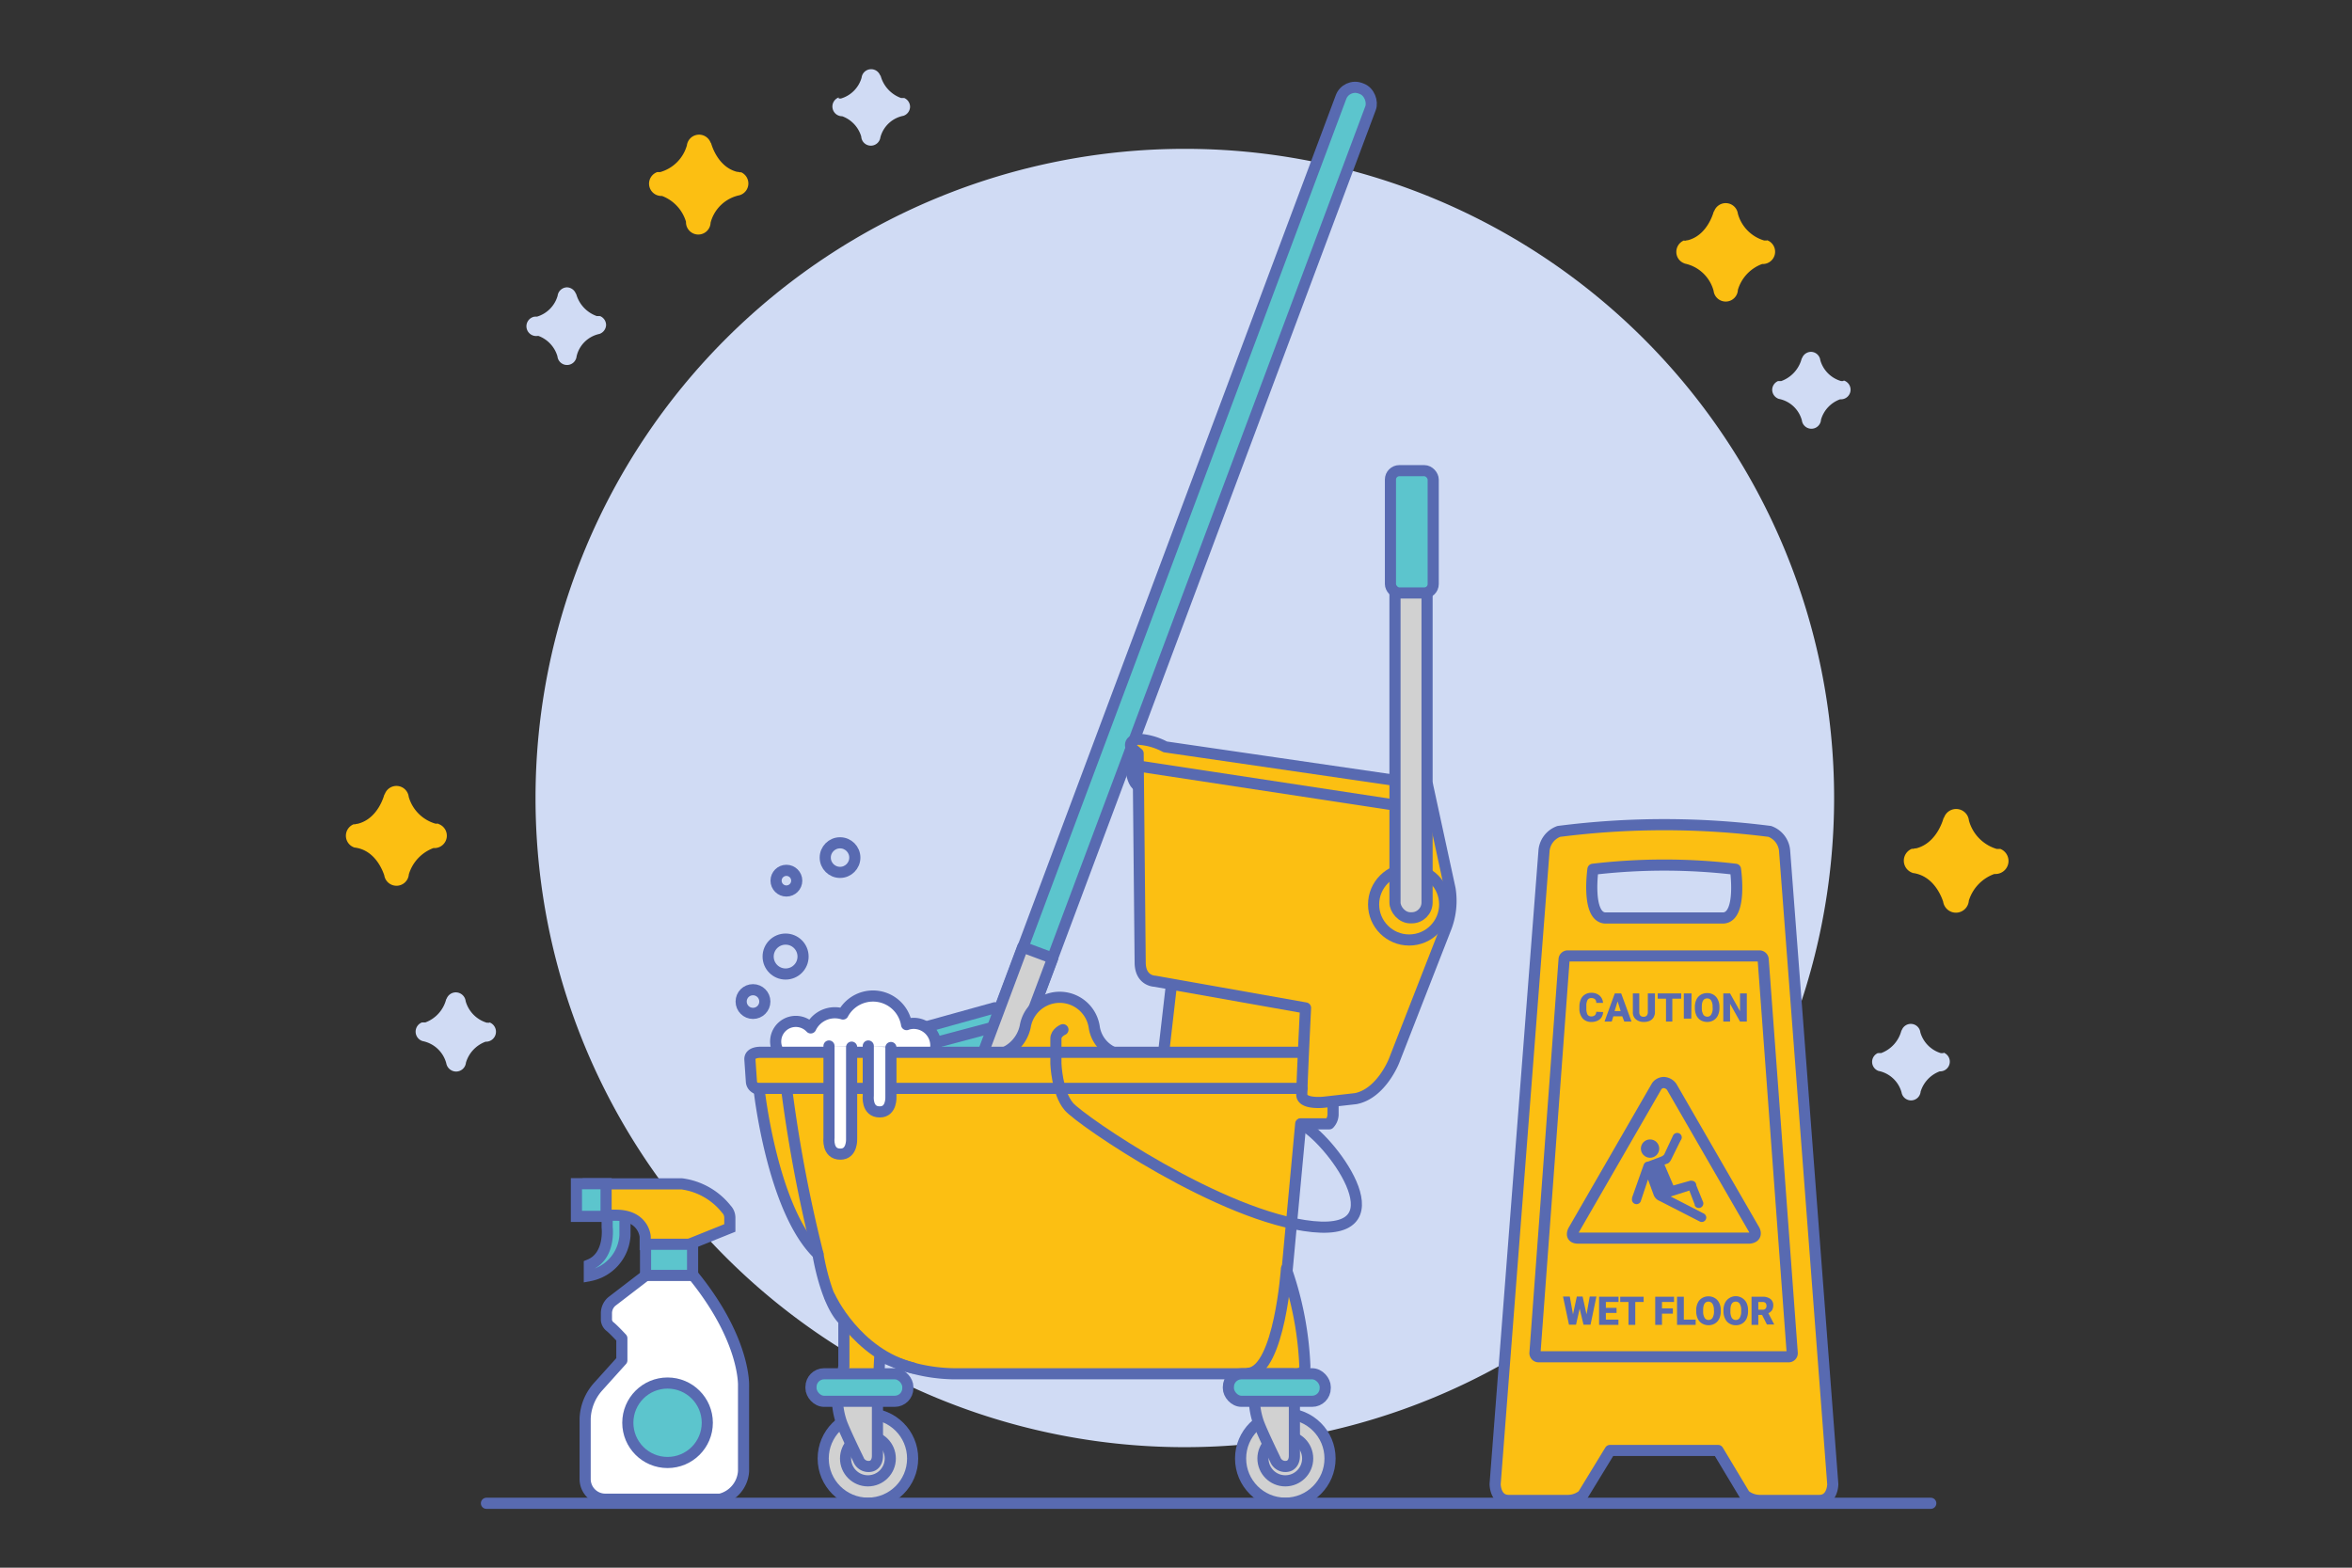 <svg id="Layer_1" data-name="Layer 1" xmlns="http://www.w3.org/2000/svg" viewBox="0 0 264 176"><rect x="0" y="0" width="264" height="176" fill="#333333" stroke="none"/><defs><style>.cls-1,.cls-6{fill:none;}.cls-2,.cls-4{fill:#d0dbf4;}.cls-2{fill-rule:evenodd;}.cls-12,.cls-3,.cls-5{fill:#fcbf12;}.cls-10,.cls-11,.cls-12,.cls-5,.cls-6,.cls-8,.cls-9{stroke:#586ab1;stroke-width:1.25px;}.cls-10,.cls-5,.cls-6,.cls-8,.cls-9{stroke-linecap:round;stroke-linejoin:round;}.cls-7{fill:#586ab1;}.cls-11,.cls-8{fill:#5cc5cd;}.cls-9{fill:#d1d1d1;}.cls-10{fill:#fff;}.cls-11,.cls-12{stroke-miterlimit:10;}</style></defs><title>maintenance-mode-spot-hero-mobile</title><rect class="cls-1" x="0.05" y="-0.13" width="264" height="176"/><path class="cls-2" d="M133,162.47A72.88,72.88,0,1,0,60.11,89.59,72.88,72.88,0,0,0,133,162.47Z"/><path class="cls-3" d="M224.48,95.31h0l-.12,0-.23,0A4.59,4.59,0,0,1,221,92.11a1.44,1.44,0,0,0-2.82-.23l0-.13s-.67,2.87-3.09,3.49a1.06,1.06,0,0,0-.31.05l-.18,0h0a1.44,1.44,0,0,0,.1,2.71l-.06,0c2.25.26,3.19,2.38,3.47,3.23a1.45,1.45,0,0,0,2.88-.11,4.64,4.64,0,0,1,2.86-3H224a1.46,1.46,0,0,0,.49-2.83Z"/><path class="cls-4" d="M218.14,118.24h0l-.1,0a.47.47,0,0,0-.17,0,3.45,3.45,0,0,1-2.32-2.34,1.08,1.08,0,0,0-2.11-.17l0-.1a3.67,3.67,0,0,1-2.3,2.6.86.86,0,0,0-.23,0l-.14,0h0a1.08,1.08,0,0,0,.08,2h0a3.37,3.37,0,0,1,2.59,2.41,1.08,1.08,0,0,0,2.14-.08,3.53,3.53,0,0,1,2.14-2.28h.06a1.09,1.09,0,0,0,.37-2.11Z"/><path class="cls-3" d="M198.35,27h0l-.11,0-.22,0a4.33,4.33,0,0,1-2.95-3,1.38,1.38,0,0,0-2.69-.21v-.12s-.64,2.72-2.93,3.3a1.33,1.33,0,0,0-.3.06L189,27h0a1.39,1.39,0,0,0-.84,1.28,1.36,1.36,0,0,0,.94,1.3l-.05,0a4.25,4.25,0,0,1,3.29,3.06,1.37,1.37,0,0,0,2.73-.1,4.43,4.43,0,0,1,2.72-2.9h.08a1.38,1.38,0,0,0,.46-2.68Z"/><path class="cls-3" d="M49.22,92.47h0l-.12,0-.22,0a4.4,4.4,0,0,1-3-3,1.39,1.39,0,0,0-2.72-.22l0-.12s-.64,2.76-3,3.35a1.59,1.59,0,0,0-.3.06l-.17,0h0a1.39,1.39,0,0,0,.1,2.61l0,0c2.16.25,3.06,2.29,3.34,3.11a1.39,1.39,0,0,0,2.76-.1,4.54,4.54,0,0,1,2.76-2.95h.08a1.39,1.39,0,0,0,.47-2.71Z"/><path class="cls-4" d="M54.93,114.82h0l-.1,0a.57.57,0,0,0-.18,0,3.53,3.53,0,0,1-2.38-2.41,1.12,1.12,0,0,0-1.11-1,1.11,1.11,0,0,0-1.06.8l0-.1a3.76,3.76,0,0,1-2.37,2.68,1,1,0,0,0-.24,0l-.14,0h0a1.11,1.11,0,0,0,.08,2.09h0a3.44,3.44,0,0,1,2.66,2.48,1.13,1.13,0,0,0,1.1.94,1.11,1.11,0,0,0,1.11-1,3.6,3.6,0,0,1,2.2-2.35h.06a1.12,1.12,0,0,0,.38-2.17Z"/><path class="cls-4" d="M206.89,42.78h-.07l-.17,0a3.41,3.41,0,0,1-2.33-2.34,1.07,1.07,0,0,0-1.07-.94,1.09,1.09,0,0,0-1,.77v-.09a3.66,3.66,0,0,1-2.31,2.6l-.23,0-.13,0h0a1.08,1.08,0,0,0-.66,1,1.09,1.09,0,0,0,.74,1h0a3.34,3.34,0,0,1,2.59,2.41,1.08,1.08,0,0,0,2.15-.08,3.46,3.46,0,0,1,2.14-2.28h.06a1.08,1.08,0,0,0,.36-2.11Z"/><path class="cls-5" d="M200.32,95.62a2.54,2.54,0,0,0-1.67-2.28,93,93,0,0,0-23.68,0,2.54,2.54,0,0,0-1.67,2.28l-5.48,71s0,1.83,1.52,1.83H176a2.65,2.65,0,0,0,1.67-.61l3.05-5h12.12l3,5a2.67,2.67,0,0,0,1.67.61h6.69c1.52,0,1.52-1.83,1.52-1.83Zm-6.87,7.44H180.16c-2.12-.15-1.36-5.47-1.36-5.47a68.38,68.38,0,0,1,16,0S195.58,102.91,193.45,103.06Z"/><path class="cls-6" d="M200.77,152.32H172.7a.41.41,0,0,1-.41-.41l3.27-44.18a.41.41,0,0,1,.41-.41H197.5a.42.42,0,0,1,.41.41l3.26,44.18A.4.4,0,0,1,200.77,152.32Z"/><path class="cls-7" d="M179.94,113.62a1.23,1.23,0,0,1-.17.58,1,1,0,0,1-.46.39,1.46,1.46,0,0,1-.67.14,1.25,1.25,0,0,1-1-.4,1.69,1.69,0,0,1-.36-1.15V113a2,2,0,0,1,.16-.81,1.19,1.19,0,0,1,.47-.54,1.27,1.27,0,0,1,.7-.19,1.36,1.36,0,0,1,.92.3,1.16,1.16,0,0,1,.4.83h-.76a.53.53,0,0,0-.14-.41.62.62,0,0,0-.42-.13.47.47,0,0,0-.42.22,1.38,1.38,0,0,0-.13.67v.23a1.61,1.61,0,0,0,.12.72.48.48,0,0,0,.44.22.6.6,0,0,0,.4-.13.54.54,0,0,0,.15-.39Z"/><path class="cls-7" d="M182.09,114.1h-1l-.18.59h-.81l1.15-3.16h.72l1.16,3.16h-.81Zm-.86-.59h.68l-.34-1.09Z"/><path class="cls-7" d="M185.76,111.53v2.07a1.2,1.2,0,0,1-.15.61,1,1,0,0,1-.43.39,1.47,1.47,0,0,1-.66.13,1.33,1.33,0,0,1-.91-.3,1,1,0,0,1-.33-.82v-2.08H184v2.1c0,.34.17.52.48.52a.49.49,0,0,0,.36-.13.63.63,0,0,0,.12-.43v-2.06Z"/><path class="cls-7" d="M188.71,112.12h-1v2.57H187v-2.57h-.93v-.59h2.64Z"/><path class="cls-7" d="M189.84,114.36H189v-2.83h.87Z"/><path class="cls-7" d="M193,113.18a1.89,1.89,0,0,1-.17.81,1.25,1.25,0,0,1-.49.55,1.33,1.33,0,0,1-.71.19,1.43,1.43,0,0,1-.72-.18,1.32,1.32,0,0,1-.49-.53,2,2,0,0,1-.18-.79v-.18a1.94,1.94,0,0,1,.17-.82,1.25,1.25,0,0,1,.49-.55,1.43,1.43,0,0,1,.72-.19,1.34,1.34,0,0,1,.72.19,1.26,1.26,0,0,1,.48.54,1.79,1.79,0,0,1,.18.81Zm-.77-.14a1.27,1.27,0,0,0-.16-.71.5.5,0,0,0-.45-.24c-.38,0-.58.28-.6.85v.24a1.38,1.38,0,0,0,.16.71.51.51,0,0,0,.46.25.48.48,0,0,0,.44-.25,1.32,1.32,0,0,0,.16-.7Z"/><path class="cls-7" d="M196.07,114.69h-.76l-1.12-2v2h-.76v-3.16h.76l1.12,2v-2h.76Z"/><path class="cls-7" d="M178.08,147.56l.36-2h.75l-.66,3.16h-.79l-.43-1.8-.41,1.8h-.79l-.67-3.16h.76l.36,2,.43-2h.65Z"/><path class="cls-7" d="M181.45,147.4h-1.2v.75h1.41v.59h-2.17v-3.16h2.18v.59h-1.42v.66h1.2Z"/><path class="cls-7" d="M184.49,146.17h-.94v2.57h-.76v-2.57h-.93v-.59h2.63Z"/><path class="cls-7" d="M187.77,147.48h-1.22v1.26h-.76v-3.16h2.11v.59h-1.35v.72h1.22Z"/><path class="cls-7" d="M189,148.15h1.33v.59h-2.09v-3.16H189Z"/><path class="cls-7" d="M193.15,147.22a1.94,1.94,0,0,1-.17.82,1.31,1.31,0,0,1-.49.55,1.44,1.44,0,0,1-1.43,0,1.26,1.26,0,0,1-.49-.53,2,2,0,0,1-.18-.79v-.17a1.9,1.9,0,0,1,.17-.82,1.25,1.25,0,0,1,.49-.55,1.34,1.34,0,0,1,.72-.19,1.3,1.3,0,0,1,.71.19,1.28,1.28,0,0,1,.49.54,1.79,1.79,0,0,1,.18.81Zm-.77-.13a1.36,1.36,0,0,0-.16-.71.53.53,0,0,0-.45-.25c-.38,0-.58.29-.6.86v.23a1.33,1.33,0,0,0,.16.72.5.5,0,0,0,.45.25.52.52,0,0,0,.45-.25,1.45,1.45,0,0,0,.16-.7Z"/><path class="cls-7" d="M196.21,147.22a1.94,1.94,0,0,1-.17.82,1.25,1.25,0,0,1-.49.55,1.3,1.3,0,0,1-.71.19,1.34,1.34,0,0,1-.72-.19,1.18,1.18,0,0,1-.48-.53,1.8,1.8,0,0,1-.19-.79v-.17a1.9,1.9,0,0,1,.17-.82,1.31,1.31,0,0,1,.49-.55,1.35,1.35,0,0,1,1.93.54,1.92,1.92,0,0,1,.17.81Zm-.77-.13a1.27,1.27,0,0,0-.16-.71.5.5,0,0,0-.45-.25c-.38,0-.58.29-.6.86v.23a1.43,1.43,0,0,0,.15.72.51.51,0,0,0,.46.25.5.5,0,0,0,.44-.25,1.34,1.34,0,0,0,.16-.7Z"/><path class="cls-7" d="M197.78,147.62h-.42v1.12h-.76v-3.16h1.24a1.42,1.42,0,0,1,.88.25.85.85,0,0,1,.32.7,1.12,1.12,0,0,1-.13.55,1,1,0,0,1-.42.35l.66,1.27v0h-.82Zm-.42-.58h.48a.42.42,0,0,0,.33-.12.44.44,0,0,0,.11-.32.48.48,0,0,0-.11-.32.45.45,0,0,0-.33-.11h-.48Z"/><path class="cls-6" d="M177.16,139h19.2c1-.11.56-.9.56-.9l-9.28-16.08a1.17,1.17,0,0,0-.88-.49,1,1,0,0,0-.8.41l-9.34,16.19S176.12,139,177.16,139Z"/><circle class="cls-7" cx="185.21" cy="128.95" r="1.03"/><path class="cls-7" d="M191.2,136.22l-3.67-1.89,2.09-.67.61,1.6a.32.32,0,0,0,0,.09v0h0a.52.52,0,0,0,.45.27.51.51,0,0,0,.51-.52.46.46,0,0,0-.06-.23c-.12-.3-.55-1.34-.73-1.8a.51.51,0,0,0-.51-.51.41.41,0,0,0-.19,0h0l-1.87.53-1-2.34.32-.12c.23-.05.41-.41.41-.41l1.07-2.17a.55.55,0,0,0,.14-.35.51.51,0,0,0-.51-.51.53.53,0,0,0-.45.25h0l-1,2.14c-.05.12-.3.25-.3.25l-1.53.58a.53.53,0,0,0-.49.37l-1.3,3.68h0a.34.34,0,0,0,0,.1.51.51,0,0,0,1,.23h0l.79-2.37.64,1.75a1.17,1.17,0,0,0,.67.66l4.47,2.29h0a.52.52,0,0,0,.25.07.51.51,0,0,0,.51-.52A.53.53,0,0,0,191.2,136.22Z"/><rect class="cls-8" x="131.21" y="6.36" width="3.54" height="112.96" rx="1.69" transform="translate(30.45 -42.61) rotate(20.51)"/><path class="cls-8" d="M122.36,124.89l-7-10.36-3.7-1.39L100,116.38c-1.34.33-1.34.84-1.34.84L97,121.48l-1.2,3.58,14.53,9.34,9,.88,3.06-8.19A2.53,2.53,0,0,0,122.36,124.89ZM108,124.57l-8.3-3.1.8-2.13,8.3,3.1Zm11.56,4.33-8.3-3.11.8-2.13,8.3,3.11Z"/><polygon class="cls-9" points="113.28 120.59 112.08 120.14 109.92 119.33 114.79 106.32 118.16 107.58 113.28 120.59"/><rect class="cls-6" x="107.63" y="119.8" width="6.71" height="2.97" rx="1" transform="translate(49.53 -31.2) rotate(20.51)"/><polyline class="cls-6" points="97.74 125.52 100.41 118.27 111.2 115.4"/><polyline class="cls-6" points="118.53 131.89 120.57 126.25 114.47 117.25"/><path class="cls-10" d="M102.55,114.89a2.3,2.3,0,0,0-.79.14,3.82,3.82,0,0,0-7.14-1.19,3.09,3.09,0,0,0-.91-.14A3,3,0,0,0,91,115.4a2.29,2.29,0,0,0-1.66-.73,2.26,2.26,0,1,0,1.79,3.62,3,3,0,0,0,4.75.55,3.82,3.82,0,0,0,4.52-.21,2.49,2.49,0,1,0,2.16-3.74Z"/><path class="cls-5" d="M123.31,121.89H111.86l.07-3.45a4.15,4.15,0,0,0,3.15-3.21,3.92,3.92,0,0,1,7.74.06,3.7,3.7,0,0,0,3.73,3.18Z"/><path class="cls-3" d="M131.62,107.82s-1,10.18-.6,10.1c.23,0,10.32,1.4,15,.23,2.9-.72,1.18-3.84,1.57-4.72C148.68,111.11,131.62,107.82,131.62,107.82Z"/><circle class="cls-9" cx="97.42" cy="163.74" r="5.02"/><circle class="cls-6" cx="97.42" cy="163.74" r="2.51"/><circle class="cls-9" cx="144.27" cy="163.74" r="5.02"/><circle class="cls-6" cx="144.27" cy="163.74" r="2.51"/><path class="cls-5" d="M149.63,112.3v12.87a1.6,1.6,0,0,1-.43,1H146l-1.54,16.56a37.55,37.55,0,0,1,2,10.56c.08,1.2-1.37.94-1.37.94h-38a18.9,18.9,0,0,1-8.33-2.06s-.08,1.29-.08,1.72-.86.51-.86.51H95.15c-.69-.09-.43-1-.43-1v-5.15c-2.06-2-2.91-7.46-2.91-7.46-5.15-5-6.61-18.53-6.61-18.53a.89.89,0,0,1-.86-.86l-.17-2.49c0-.86,1.29-.77,1.29-.77h61.8Z"/><path class="cls-6" d="M88.34,122.6a159.24,159.24,0,0,0,3.47,18.19"/><path class="cls-6" d="M144.4,142.42s-.77,11.31-4.2,11.75"/><line class="cls-6" x1="130.64" y1="117.92" x2="131.47" y2="110.7"/><path class="cls-9" d="M94,157.3a8.43,8.43,0,0,0,.43,2.32c.34,1,1.92,4.23,1.92,4.23a1.21,1.21,0,0,0,1.5.73s.64-.17.64-1.15v-6.14"/><path class="cls-9" d="M140.8,157.3a8.43,8.43,0,0,0,.43,2.32c.34,1,1.91,4.23,1.91,4.23a1.21,1.21,0,0,0,1.5.73s.65-.17.65-1.15v-6.14"/><path class="cls-5" d="M160.24,88.17l2.52,11.61a8.43,8.43,0,0,1-.51,4.52l-5.78,14.81s-1.43,3.66-4.29,4.23l-3.55.4s-2.51.29-2.51-.85.42-9.73.42-9.73l-16.9-3s-1.66,0-1.66-2.12l-.23-23.45-.8-.69s-.34-.74.75-.91a7.25,7.25,0,0,1,3.09.86l29.45,4.29"/><circle class="cls-6" cx="158.17" cy="101.54" r="3.99"/><rect class="cls-9" x="156.58" y="54.67" width="3.6" height="48.37" rx="1.72"/><rect class="cls-8" x="156.07" y="52.84" width="4.8" height="13.73" rx="1"/><path class="cls-6" d="M126.9,84.22s-.23,3,.68,3.89"/><rect class="cls-8" x="91.03" y="154.23" width="10.87" height="3.09" rx="1.47"/><rect class="cls-8" x="137.88" y="154.23" width="10.87" height="3.09" rx="1.47"/><path class="cls-6" d="M93.15,145.58s2.92,6.4,9.32,8"/><line class="cls-6" x1="128.29" y1="86.08" x2="156.35" y2="90.35"/><line class="cls-6" x1="84.92" y1="122.19" x2="146.14" y2="122.19"/><path class="cls-6" d="M119.31,115.6s-.79.34-.79,1v2.81s.11,3.26,1.46,4.83,17.18,12.46,27.39,13.47,1.7-10.12-1.34-11.52"/><circle class="cls-6" cx="88.18" cy="107.39" r="1.96"/><circle class="cls-6" cx="84.52" cy="112.44" r="1.33"/><circle class="cls-6" cx="88.27" cy="98.87" r="1.16"/><circle class="cls-6" cx="94.29" cy="96.28" r="1.66"/><path class="cls-10" d="M93.05,117.43v10.31s-.23,1.85,1.29,1.83c1.34,0,1.25-1.7,1.25-1.7V117.56"/><path class="cls-10" d="M97.46,117.43V123s-.22,1.85,1.3,1.83c1.34,0,1.24-1.69,1.24-1.69v-5.54"/><line class="cls-6" x1="54.6" y1="168.77" x2="216.72" y2="168.77"/><path class="cls-11" d="M68.15,136.66v1.13s.4,3.24-2,4.21v1.22a4.9,4.9,0,0,0,4-4.54v-2"/><path class="cls-10" d="M72.5,143.18l-3.83,2.94a1.74,1.74,0,0,0-.6,1.35v.75a1.07,1.07,0,0,0,.45.75c.45.38,1.28,1.28,1.28,1.28v2.47l-2.7,3a5.68,5.68,0,0,0-1.42,3.52v6.82a2.26,2.26,0,0,0,2.24,2.25H80.84a3.45,3.45,0,0,0,2.62-3.15v-9.54s.28-5.1-5.57-12.34"/><path class="cls-12" d="M66,132.91H76.54a7.67,7.67,0,0,1,5,2.85,1.38,1.38,0,0,1,.38.9v1.2l-4.65,1.87H72.42v-.9s-.15-2.4-3.3-2.4H65.9Z"/><rect class="cls-11" x="72.46" y="139.69" width="5.28" height="3.5"/><rect class="cls-11" x="64.7" y="132.89" width="3.33" height="3.67"/><circle class="cls-11" cx="74.93" cy="159.73" r="4.46"/><path class="cls-3" d="M73.77,19.32h0l.11,0,.22,0a4.34,4.34,0,0,0,3-3,1.38,1.38,0,0,1,2.69-.22v-.12s.64,2.72,2.93,3.31a.94.94,0,0,1,.3.05,1,1,0,0,0,.17,0h0A1.38,1.38,0,0,1,84,20.62a1.37,1.37,0,0,1-1,1.3l0,0A4.25,4.25,0,0,0,79.76,25,1.37,1.37,0,0,1,77,24.9,4.45,4.45,0,0,0,74.31,22h-.08a1.38,1.38,0,0,1-.46-2.68Z"/><path class="cls-4" d="M60,35.55h0l.09,0a.57.57,0,0,1,.18,0,3.43,3.43,0,0,0,2.32-2.34,1.08,1.08,0,0,1,1.07-.95,1.1,1.1,0,0,1,1,.78v-.1A3.66,3.66,0,0,0,67,35.49a.86.86,0,0,1,.23,0l.13,0h0a1.09,1.09,0,0,1,.67,1,1.1,1.1,0,0,1-.75,1h0A3.34,3.34,0,0,0,64.72,40,1.08,1.08,0,0,1,62.57,40a3.49,3.49,0,0,0-2.14-2.29h-.06A1.09,1.09,0,0,1,60,35.55Z"/><path class="cls-4" d="M94.14,11.06h.07l.18,0a3.41,3.41,0,0,0,2.32-2.34,1.08,1.08,0,0,1,2.11-.17V8.4a3.66,3.66,0,0,0,2.31,2.6l.23,0,.13,0h0a1.08,1.08,0,0,1,.66,1,1.09,1.09,0,0,1-.74,1h0a3.33,3.33,0,0,0-2.59,2.41,1.08,1.08,0,0,1-2.15-.08,3.46,3.46,0,0,0-2.14-2.28H94.5a1.09,1.09,0,0,1-.36-2.11Z"/></svg>